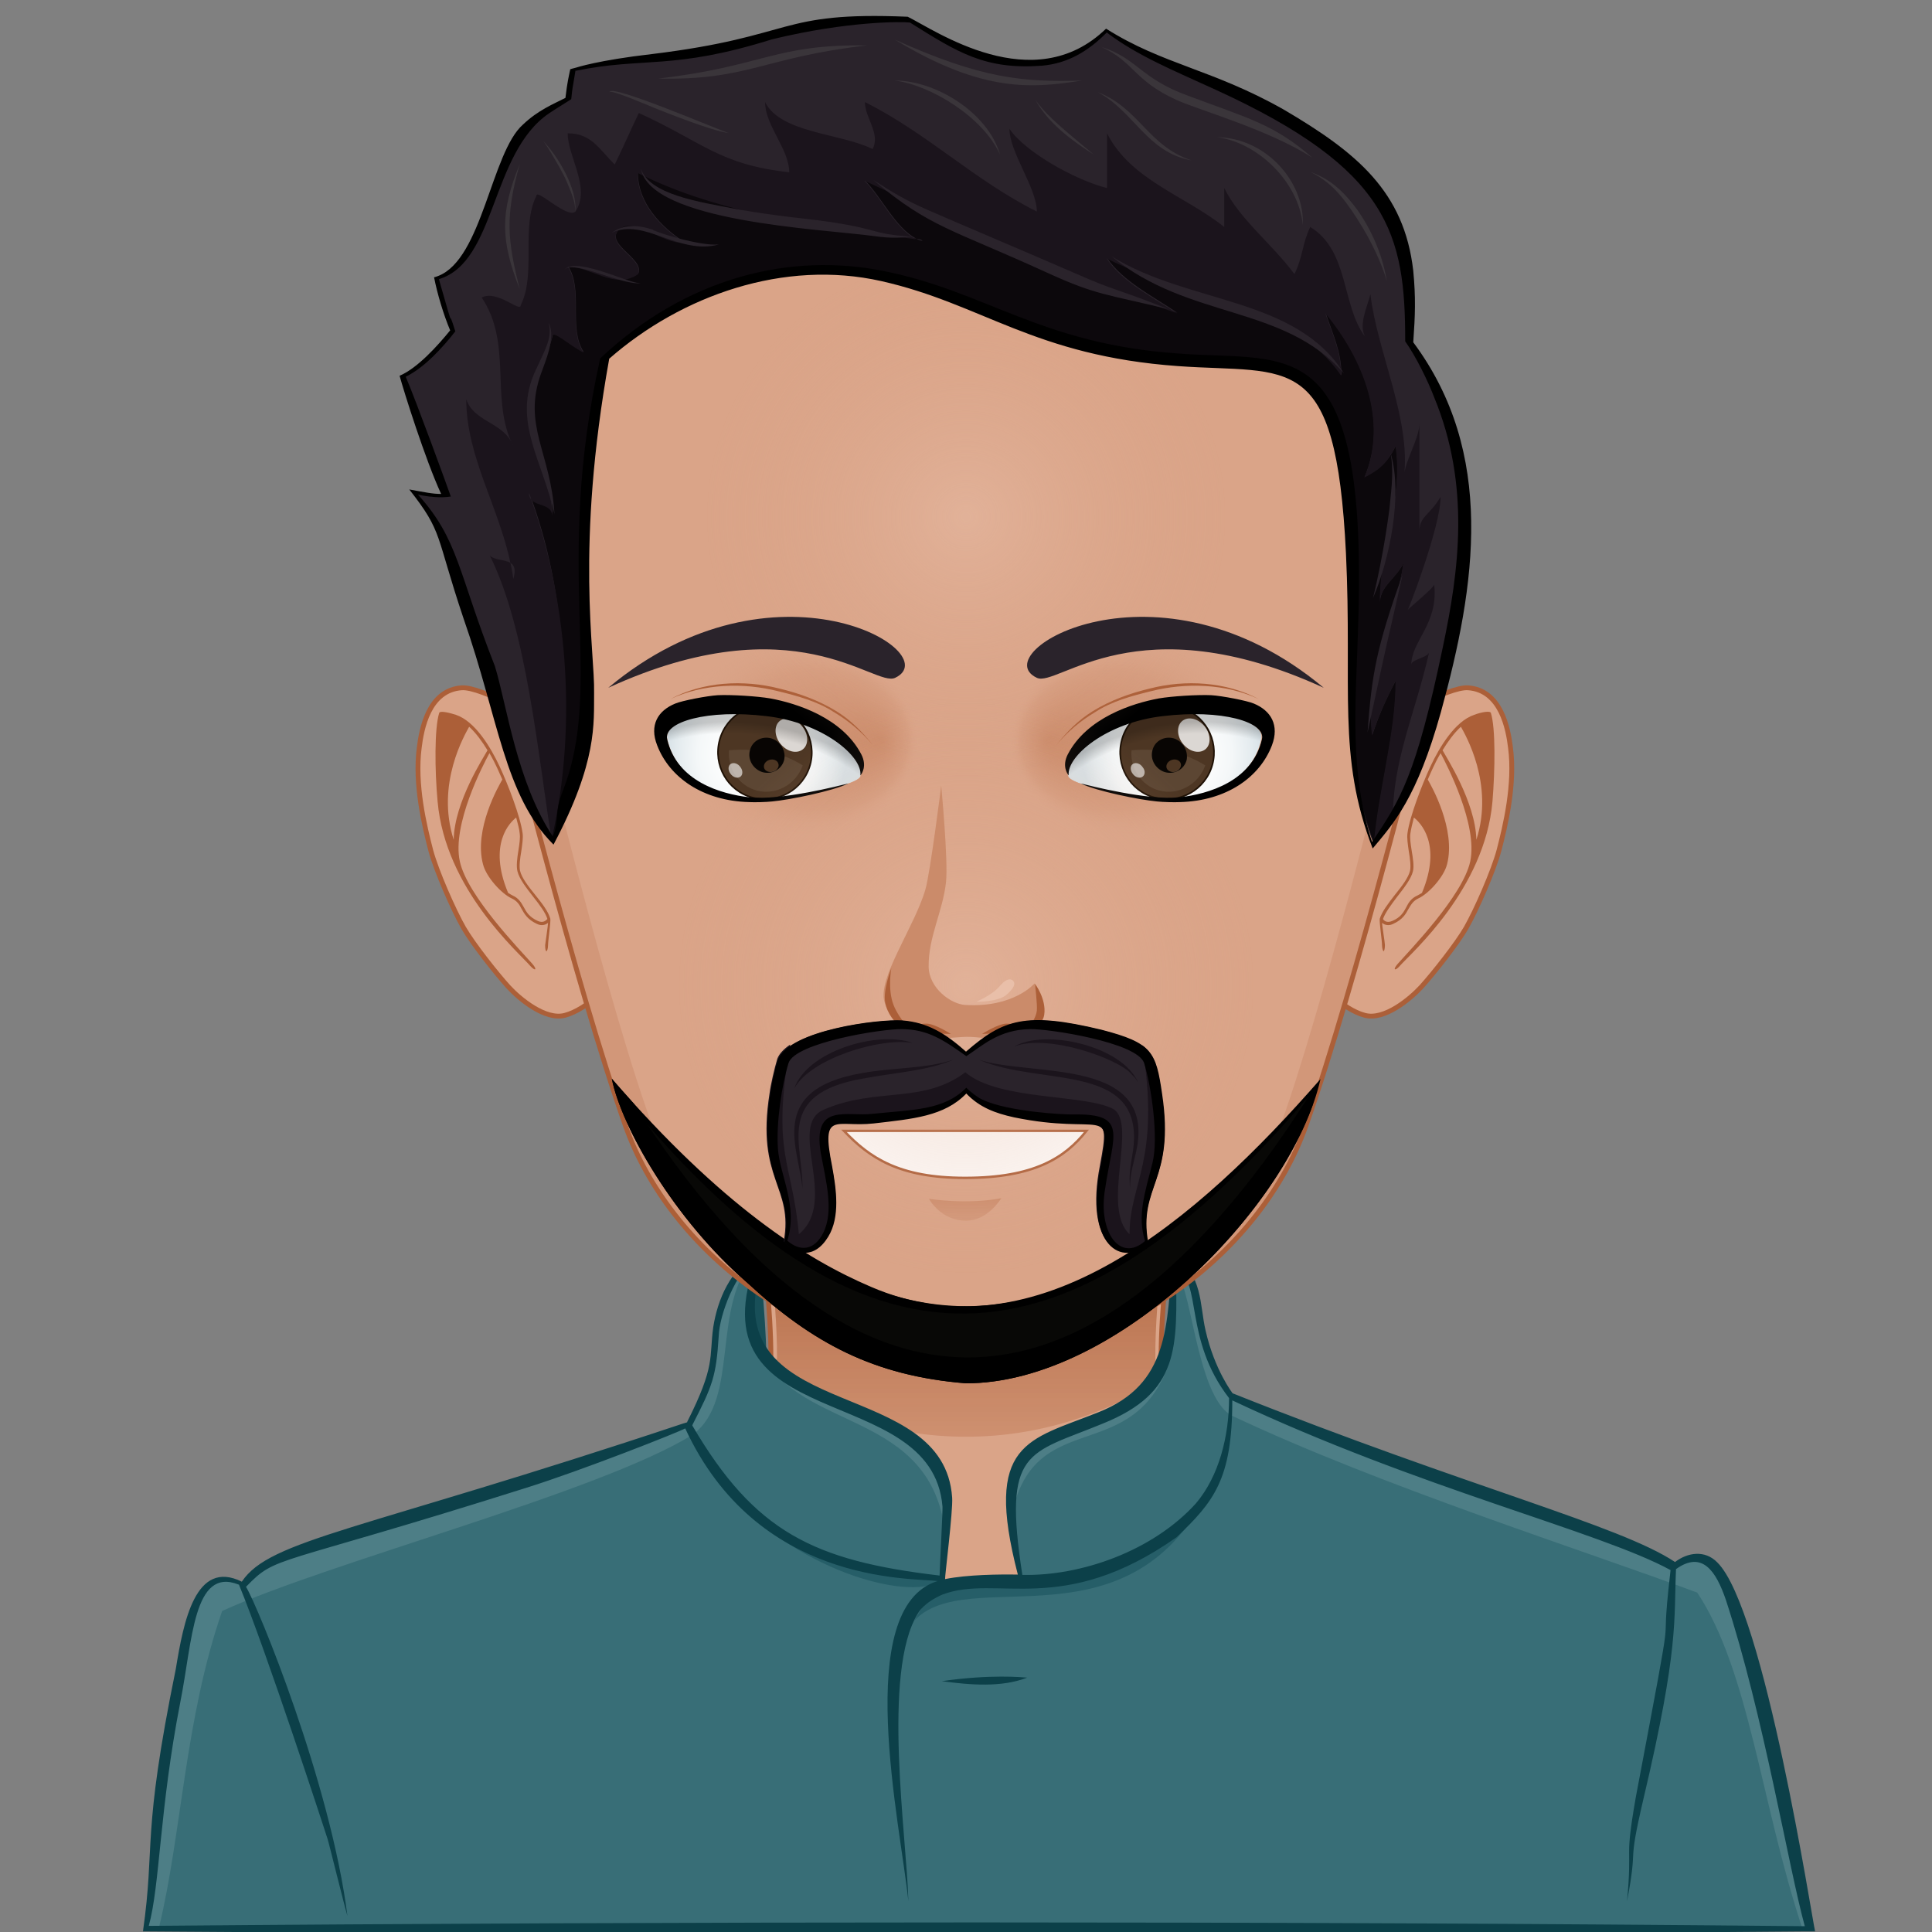 <?xml version="1.0" encoding="utf-8"?>
<!-- Generator: Adobe Illustrator 23.0.0, SVG Export Plug-In . SVG Version: 6.00 Build 0)  -->
<svg version="1.0" id="Capa_1" xmlns="http://www.w3.org/2000/svg" xmlns:xlink="http://www.w3.org/1999/xlink" x="0px" y="0px"
	 viewBox="0 0 600 600" style="enable-background:new 0 0 600 600;" xml:space="preserve">
<rect x="0" y="0" width="600" height="600" fill="#808080" stroke="none"/>
<style type="text/css">
	.st0{fill:#2A232B;}
	.st1{fill:#DAA488;}
	.st2{fill:#E9BFA9;}
	.st3{fill:#CB8B6A;}
	.st4{fill:none;stroke:#AC5F38;stroke-width:1.5;}
	.st5{fill:url(#SvgjsPath3071_1_);}
	.st6{fill:#386E77;}
	.st7{fill:#265E68;}
	.st8{fill:#184F58;}
	.st9{fill:#4D7E86;}
	.st10{fill:#0C4049;}
	.st11{fill:#DAA488;stroke:#AC5F38;stroke-width:1.5;}
	.st12{fill:#AC5F38;}
	.st13{fill:#D29779;}
	.st14{fill:url(#SvgjsPath3080_1_);}
	.st15{fill:#FFFFFF;}
	.st16{fill:none;stroke:#AC5F38;stroke-width:0.75;}
	.st17{fill:url(#SvgjsPath3212_1_);}
	.st18{fill:#4D3623;stroke:#1F1105;stroke-width:0.5;}
	.st19{fill:#5C4633;}
	.st20{opacity:0.9;enable-background:new    ;}
	.st21{opacity:0.6;fill:#FFFFFF;enable-background:new    ;}
	.st22{opacity:0.8;fill:#FFFFFF;enable-background:new    ;}
	.st23{fill:url(#SvgjsPath3235_1_);}
	.st24{fill:url(#SvgjsPath3240_1_);}
	.st25{fill:url(#SvgjsPath3219_1_);}
	.st26{fill:url(#SvgjsPath3255_1_);}
	.st27{fill:url(#SvgjsPath3260_1_);}
	.st28{fill:url(#SvgjsPath2885_1_);}
	.st29{fill:url(#SvgjsPath2889_1_);}
	.st30{fill:#080806;}
	.st31{fill:#1B141C;}
	.st32{fill:#0C080C;}
	.st33{fill:#3A353A;}
	.st34{fill:#26120B;}
	.st35{display:none;opacity:0.5;fill:#ECF0F1;enable-background:new    ;}
</style>
<path id="SvgjsPath3384" class="st0" d="M301.2,273.1h-2.4v-2.4h2.4V273.1z"/>
<path id="SvgjsPath2893" class="st1" d="M531.5,514c-5.3-11.5-19.9-28.6-36.1-33.3c-20-5.8-65.1-12.9-81.8-16.8
	c-13.4-3.1-40.4-27.4-49.9-35.5c-1.7-1.5-3.1-4.5-3.1-6.7c-0.3-26.4,10.2-96.4,10.2-96.4H300h-70.8c0,0,10.5,70,10.2,96.4
	c0,2.2-1.4,5.2-3.1,6.7c-9.5,8.1-36.5,32.4-49.9,35.5c-16.7,3.9-61.9,11.2-81.8,17c-16.2,4.7-30.7,21.5-36.1,33.1
	c-9,19.4-11.1,54.6-11.1,84.9H300h242.6C542.6,568.6,540.5,533.4,531.5,514z"/>
<path id="SvgjsPath2894" class="st2" d="M443.5,475.8c59.1,8.6,83.9,21.1,91.7,123.1h7.4c0-30.3-2.1-65.5-11.1-84.9
	c-5.3-11.5-19.9-28.6-36.1-33.3c-20-5.8-65.1-12.9-81.8-16.8c-13.4-3.1-44.3-29.3-52.5-39.7c8.2,11.4,31,37.9,51.1,44.8
	C421.8,472.3,429.8,473.8,443.5,475.8z M187.8,469c20-6.9,42.9-33.4,51.1-44.8c-8.2,10.4-39.1,36.5-52.5,39.7
	c-16.7,3.9-61.9,11.2-81.8,17c-16.2,4.7-30.7,21.5-36.1,33.1c-9,19.4-11.1,54.6-11.1,84.9h7.4c7.7-101.3,32.7-114.5,91.7-123.1
	C170.2,473.8,178.2,472.3,187.8,469z"/>
<path id="SvgjsPath2895" class="st3" d="M289.4,508.7c0,0-12.3-3.9-17.2-5.8c-25.4-9.7-107.7-16-107.7-16s86.8,3.4,105.9,6.7
	c-1.1-11.6-7.3-48.5-7.3-48.5s12.5,40.8,15.6,51.1C280.3,501.7,289.4,508.7,289.4,508.7z M315.6,505.5c-0.2,0.2-0.5,0.4-0.7,0.7
	C315.2,505.9,315.4,505.7,315.6,505.5z M289.4,508.7c0,0,7,7.3,10.5,7.4c4.6,0.1,11.7-7,14.9-10c-3.1,2.3-10.1,3.4-12.9,3.5
	C298.8,509.7,289.4,508.7,289.4,508.7z M340.4,490.5c-3.7,0.6-10.6,1.9-10.6,1.9l5.5-36.1c-1.6,7.5-10.9,39.3-19.7,49.2
	c4.6-3.9,14.9-5.8,20.2-6.6c24.8-3.6,24.8-3.6,99.6-12C435.5,486.9,364.9,486.6,340.4,490.5z"/>
<path id="SvgjsPath2896" class="st4" d="M531.5,514c-5.3-11.5-19.9-28.6-36.1-33.3c-20-5.8-65.1-12.9-81.8-16.8
	c-13.4-3.1-40.4-27.4-49.9-35.5c-1.7-1.5-3.1-4.5-3.1-6.7c-0.3-26.4,10.2-96.4,10.2-96.4H300h-70.8c0,0,10.5,70,10.2,96.4
	c0,2.2-1.4,5.2-3.1,6.7c-9.5,8.1-36.5,32.4-49.9,35.5c-16.7,3.9-61.9,11.2-81.8,17c-16.2,4.7-30.7,21.5-36.1,33.1
	c-9,19.4-11.1,54.6-11.1,84.9H300h242.6C542.6,568.6,540.5,533.4,531.5,514z"/>
<linearGradient id="SvgjsPath3071_1_" gradientUnits="userSpaceOnUse" x1="-124.666" y1="554.227" x2="-124.666" y2="589.814" gradientTransform="matrix(3 0 0 -3 674 2109.26)">
	<stop  offset="0" style="stop-color:#CB8B6A;stop-opacity:0.8"/>
	<stop  offset="0.7" style="stop-color:#AC5F38"/>
</linearGradient>
<path id="SvgjsPath3071" class="st5" d="M239,428c17.5,11.2,38.5,18.2,61,18.2c22.5,0,43.5-7,61-18.2c-1.3-1.9-2.2-4.3-2.2-6.4
	c-0.2-17.3,4.1-52.4,7.2-75.3c-37.8-7.6-94-7.6-131.9,0c3.1,22.9,7.4,58,7.2,75.3C241.2,423.7,240.3,426.1,239,428z"/>
<path id="SvgjsPath3455" class="st6" d="M45.7,598.5c3.6-26.2-0.5-28.6,10-80.1c3-17.9,6.5-32.3,19.8-25.7
	c9.8-14.6,37.6-15.9,139.1-50.1v-0.6c0.7-2.4,6.6-10.4,7.5-24c0.9-13.2,6.6-23.2,13.6-28.2c-16.4,57.5,56.2,36.3,58.7,75.5
	c0.2,3.1-2.4,24.6-2,26.6c8.1-1.6,16.3-1.7,25.1-1.6c-9.5-37-1.3-40.9,17.8-48.1c23.2-8.7,31.2-17.4,29.1-50.2
	c11.1,10,3.7,23.5,17.4,42.5c88,31.9,121.4,40.9,138.2,52.2c14.5-11,23.5,6.4,42,111.9C387.9,600,189,599.7,45.7,598.5z"/>
<path id="SvgjsPath3456" class="st7" d="M280.9,507.8c0.7-0.1,8.2-13.4,8.2-13.4c14-5.2,44.6,4.9,82.5-24.7
	C343.7,513.6,293.1,482.3,280.9,507.8z M227.5,464.5c21.2,24.3,57.3,33.3,65,25.9C292.4,490.6,250.5,488.8,227.5,464.5z"/>
<path id="SvgjsPath3457" class="st8" d="M236,391.8c0,0,1.7,16.8,2,28.5C232.9,408.9,231.8,405.9,236,391.8z"/>
<path id="SvgjsPath3458" class="st9" d="M69,500.3c-11.6,33.4-12.6,69.4-19.6,98.2c-1.7,0-2,0.7-3.7,0.7c3.6-26.2-0.5-30,10-81.5
	c3-17.9,6.5-32.3,19.8-25.7c9.8-14.6,37.6-15.9,139.1-50.1v-0.6c0.7-2.4,6.6-10.4,7.5-24c0.8-11.9,6.4-22.9,12.7-27.5
	c-14.4,15.7-4.7,44.5-19.6,55.7C186.2,463.5,102.5,485,69,500.3z M520.2,486.6c-16.8-11.3-50.3-20.3-138.2-52.2
	c-13.7-19-6.3-32.6-17.4-42.5c0.2,2.4,0,1.5,0,3.7c5.2-1,6.5,38.4,18.1,44.1c46.1,21.8,109.8,42,144.4,54.9
	c16.1,24.3,19.8,65.4,32.5,103.9c2.6,0,0,0,2.6,0C543.7,493,534.7,475.7,520.2,486.6z M363.1,423.4c-17.8,31.1-52.5,11.3-49.1,48.1
	C320.6,436,351.4,456.1,363.1,423.4z M293.6,476.4c6.4-40-37.6-33.4-57.3-56.5C248.6,445.1,289.2,437.4,293.6,476.4z"/>
<path id="SvgjsPath3459" class="st10" d="M533.3,485.2c-3.8-3.9-9.2-3.1-13.1-0.1c-17.3-11.5-63.7-23-137.4-52.4
	c0,0-5.6-7.2-8.4-19.5c-1.9-8.1-0.7-17.2-10.2-23.9c-1.8,22.5-1,40.6-23.1,49.3c-21.7,8.7-35.7,9.1-25,50.4
	c-5.6-0.1-15.7,0-22.6,1.4c-0.1-0.7,2.5-21.3,2.2-25.3c-2.5-37.3-69.2-23.4-60.5-66.8c0.8-4,1.1-6.2,0.5-9.2
	c-8.9,4.7-12.9,14.7-14.2,23.1c-1.3,9.4,0.8,11.8-8.1,29.4c0,0,0,0.1,0,0.1c-0.4,0.1-0.8,0.3-1.3,0.4
	c-100.5,33.5-128.2,35.9-137,49.1c-14.4-7.1-18.1,12.4-20.5,27.1c-10.7,52.4-6.3,54.2-10.2,81.5c2.4,0,266.1,2.3,516.7,0
	c0.9,0,1.7,0,2.6,0C562.8,596.4,548,499.6,533.3,485.2z M342.5,442.1c24-9.7,23.1-23.4,22.7-48c8.3,3.7,2.2,21.6,16.5,40.1
	c0,11.8-3.1,24.2-10.3,32.7c-13.4,14.8-35.7,22.6-53.9,22.2C311.4,449.8,319.2,451.7,342.5,442.1z M223.2,415
	c0.2-6.6,5.2-20,11.9-24.5c-21.2,56,54.4,37.6,57.6,77.4c0.1,1.1-0.9,20.2-0.9,21.4c-39.1-4.6-57.4-13.5-76.8-46.6
	c0-0.1,0.1-0.2,0.1-0.3c0,0,0,0,0,0C221.3,430.3,222.4,427.5,223.2,415z M46.2,598.1c3.5-12.6,3.3-36.2,9.8-69.5
	c3.8-19,4-42.1,18.1-36.5c0,0,0.1,0,0.1,0c8.5,20.6,26.7,76.4,27.5,78.9c0.4,1.1,5,20,6.2,24c-5.2-41.2-27.9-96.4-31.5-102.2
	c9.8-10.1,7.5-5.6,87.2-30.8c17.2-5.4,47.1-17.2,49.2-18.4c22.3,48.2,69.3,46.4,78.4,47.4c-26.7,8.2-11.5,75.8-9.1,99.4
	c-0.4-19.2-8.4-71.1,3-89.4c0,0,1.6-3.2,7.6-5.8c16.9-6.4,37.2,7.2,72.7-17.8c11.5-11,17.3-17.9,17.3-42.5
	c58.3,27.5,113.9,40.6,136.1,52.7c0,0.2-0.1,1-0.1,1c-3.7,32.1,3-2.8-10.7,69.6c-3.6,20.7-1,13.8-2.7,32.2c3.6-19-0.2-9.1,5.1-31.8
	c11.1-46.9,9.4-55.7,10.1-71.3c8.1-5.8,12.4,0.5,15.5,9.6c11.7,35.7,19.4,82.8,24.5,101.3C400.8,596.6,206,596.7,46.2,598.1z
	 M319,521c-7.9,3.1-17.7,2.3-26.5,1.1C307.7,519.9,317.5,520.9,319,521z"/>
<path id="SvgjsPath3096" class="st11" d="M172.2,229.4c-3.3-5.8-22.8-16.2-28.8-15.8c-10.3,0.7-12.5,12.8-13.2,18.6
	c-1.5,11.4,1.6,24.3,3.6,32c1.7,6.3,7,18.4,10.2,24c2.9,5,10.1,14.1,13.9,18.3c3.4,3.7,11.5,10.5,17.6,8.8
	c6.7-1.8,14.6-9.6,15.1-12.9C193.6,284.4,180.9,244.6,172.2,229.4z"/>
<path id="SvgjsPath3097" class="st12" d="M161.5,270.4c-0.3-1.4,0-3.8,0.4-6.1c0.3-2.1,0.6-4.1,0.4-5.5c-0.7-5.3-4.6-15.3-7.1-20.7
	c-2.9-6.2-7.7-14.1-13.6-16.1c-2.5-0.8-5-1.3-5.2-0.6c-1.5,4.7-1.4,17.8-0.5,27.5c2.4,27.3,25.2,46.9,28.8,51.1
	c0.7,0.8,1.4,1.2,1.5,1c0.2-0.2-0.2-0.9-0.9-1.7c-3.6-4.1-20.2-21.1-22.5-31.8c-2.5-11.4,7.3-30.1,9.2-33.6c1,1.7,1.8,3.3,2.4,4.6
	c0.5,1.1,1,2.3,1.6,3.6c-1.1,1.9-8.9,15.4-6,26.3c1,4,5.8,9.2,8.9,10.6c1.7,0.8,2.4,1.9,3.1,3.3c0.9,1.6,1.9,3.3,4.7,4.6
	c0.6,0.3,1.1,0.4,1.6,0.4c0.8,0,1.4-0.3,1.9-0.7c0,0.7-0.8,6.1-0.9,6.9c0,1,0.1,1.9,0.4,1.9c0.2,0,0.5-0.8,0.5-1.9
	c0-1.3,0.9-7.4,0.7-8.2c-0.6-2.2-2.6-4.8-4.7-7.4C164.1,275.3,162,272.6,161.5,270.4z M140.9,260.8c-5.6-17.4,3.5-32.7,4.8-35.1
	c2.2,2,4.1,4.7,5.7,7.3C150.3,235.1,141.1,249,140.9,260.8z M167,286c-2.6-1.2-3.5-2.7-4.3-4.2c-0.8-1.4-1.5-2.8-3.5-3.7
	c-0.4-0.2-0.9-0.5-1.4-0.8c-6.4-15.3,0.7-22,2.5-23.4c0.5,1.9,1,3.6,1.1,5c0.2,1.3-0.1,3.3-0.4,5.2c-0.4,2.4-0.7,4.9-0.3,6.5
	c0.6,2.4,2.8,5.2,4.9,7.9c1.9,2.4,3.8,4.9,4.4,6.9C169.6,285.8,168.7,286.8,167,286z"/>
<path id="SvgjsPath3098" class="st11" d="M427.1,229.4c3.3-5.8,22.8-16.2,28.8-15.8c10.3,0.7,12.5,12.8,13.2,18.6
	c1.5,11.4-1.6,24.3-3.6,32c-1.7,6.3-7,18.4-10.2,24c-2.9,5-10.1,14.1-13.9,18.3c-3.4,3.7-11.5,10.5-17.6,8.8
	c-6.7-1.8-14.6-9.6-15.1-12.9C405.7,284.4,418.4,244.6,427.1,229.4z"/>
<path id="SvgjsPath3099" class="st12" d="M433.2,277.9c-2.1,2.7-4,5.2-4.7,7.4c-0.2,0.8,0.7,6.9,0.7,8.2c0,1,0.3,1.9,0.5,1.9
	c0.2,0,0.4-0.9,0.4-1.9c0-0.8-0.9-6.2-0.9-6.9c0.5,0.4,1.1,0.7,1.9,0.7c0.5,0,1-0.1,1.6-0.4c2.9-1.3,3.9-3.1,4.7-4.6
	c0.8-1.3,1.4-2.5,3.1-3.3c3.1-1.4,7.9-6.6,8.9-10.6c2.8-10.9-4.9-24.4-6-26.3c0.6-1.3,1.1-2.6,1.6-3.6c0.6-1.3,1.4-2.9,2.4-4.6
	c1.9,3.6,11.6,22.2,9.2,33.6c-2.3,10.7-18.9,27.7-22.5,31.8c-0.7,0.8-1.1,1.5-0.9,1.7c0.2,0.2,0.9-0.3,1.5-1
	c3.6-4.1,26.4-23.8,28.8-51.1c0.8-9.7,1-22.8-0.5-27.5c-0.2-0.7-2.8-0.3-5.2,0.6c-5.9,2-10.7,9.9-13.6,16.1
	c-2.5,5.4-6.4,15.4-7.1,20.7c-0.2,1.4,0.1,3.4,0.4,5.5c0.4,2.3,0.7,4.7,0.4,6.1C437.4,272.6,435.3,275.3,433.2,277.9z M448,233
	c1.6-2.6,3.5-5.3,5.7-7.3c1.3,2.4,10.4,17.7,4.8,35.1C458.2,249,449.1,235.1,448,233z M429.5,285.4c0.7-2,2.6-4.5,4.4-6.9
	c2.1-2.7,4.3-5.5,4.9-7.9c0.4-1.6,0-4.1-0.4-6.5c-0.3-1.9-0.6-3.9-0.4-5.2c0.2-1.4,0.6-3.1,1.1-5c1.8,1.4,8.9,8.1,2.5,23.4
	c-0.5,0.3-1,0.6-1.4,0.8c-2,0.9-2.8,2.3-3.5,3.7c-0.8,1.5-1.7,3.1-4.3,4.2C430.6,286.8,429.7,285.8,429.5,285.4z"/>
<path id="SvgjsPath3068" class="st1" d="M300,31.3C218.4,31.2,152.4,98,152.3,180.6c0,13.1,1.6,25.8,4.7,38h0
	c0,0.1,21.5,86.7,37.3,131.2c13.5,38,55.9,72.3,105.6,72.3c49.8,0,92.1-34.3,105.6-72.3c15.8-44.5,37.3-131.1,37.3-131.2h0
	c3.1-12.1,4.8-24.8,4.7-38C447.6,98,381.6,31.2,300,31.3z"/>
<path id="SvgjsPath3069" class="st13" d="M413.5,85c18.1,25,26.4,56.2,26.5,90.1c0,15.7-4.6,38-4.6,38c0,0.1-20.7,86.7-35.9,131.2
	c-13,38-51.4,72.3-99.4,72.3c-48,0-86.3-34.3-99.4-72.3c-15.3-44.5-35.9-131.1-36-131.2c0,0-4.6-24.6-4.6-38
	c0.1-33.9,8.4-65.1,26.4-90.1c-21.3,25.9-34.1,59.2-34.2,95.5c0,13.1,1.6,25.8,4.7,38h0c0,0.1,21.5,86.7,37.3,131.2
	c13.5,38,55.9,72.3,105.6,72.3c49.8,0,92.1-34.3,105.6-72.3c15.8-44.5,37.3-131.1,37.3-131.2h0c3.1-12.1,4.8-24.8,4.7-38
	C447.6,144.2,434.8,110.9,413.5,85z"/>
<path id="SvgjsPath3070" class="st4" d="M300,31.3C218.4,31.2,152.4,98,152.3,180.6c0,13.1,1.6,25.8,4.7,38h0
	c0,0.1,21.5,86.7,37.3,131.2c13.5,38,55.9,72.3,105.6,72.3c49.8,0,92.1-34.3,105.6-72.3c15.8-44.5,37.3-131.1,37.3-131.2h0
	c3.1-12.1,4.8-24.8,4.7-38C447.6,98,381.6,31.2,300,31.3z"/>
<linearGradient id="SvgjsPath3080_1_" gradientUnits="userSpaceOnUse" x1="-124.772" y1="576.873" x2="-124.772" y2="579.299" gradientTransform="matrix(3 0 0 -3 674 2109.26)">
	<stop  offset="0.1" style="stop-color:#D29779"/>
	<stop  offset="1" style="stop-color:#CB8B6A"/>
</linearGradient>
<path id="SvgjsPath3080" class="st14" d="M300,379.1c-7.9,0-11.5-6.8-11.5-6.8s11.6,1.9,22.5-0.2C310.9,372.1,306.9,379.1,300,379.1
	z"/>
<path id="SvgjsPath3084" class="st15" d="M299.7,365.8c-20.6,0-29.7-6.3-37.6-14.6h75.3C330.7,359.6,321.1,365.8,299.7,365.8z"/>
<path id="SvgjsPath3085" class="st16" d="M299.7,365.8c-20.6,0-29.7-6.3-37.6-14.6h75.3C330.7,359.6,321.1,365.8,299.7,365.8z"/>
<radialGradient id="SvgjsPath3212_1_" cx="-315.71" cy="620.474" r="15.117" gradientTransform="matrix(-2.413 0.253 -0.253 -2.413 -369.857 1811.217)" gradientUnits="userSpaceOnUse">
	<stop  offset="0" style="stop-color:#FFFFFF"/>
	<stop  offset="0.315" style="stop-color:#FCFDFD"/>
	<stop  offset="0.504" style="stop-color:#F4F7F8"/>
	<stop  offset="0.66" style="stop-color:#E5ECEF"/>
	<stop  offset="0.76" style="stop-color:#D8E2E7"/>
</radialGradient>
<path id="SvgjsPath3212" class="st17" d="M207.2,229.5c-1.2-5.5,12.6-9.6,30.8-7.4c18.2,2.2,30.9,13.4,29.2,19
	c-0.9,3.1-25.8,7.9-34.6,6.9C223.8,247,210.2,242.9,207.2,229.5z"/>
<path id="SvgjsPath3322" class="st18" d="M251.6,237.5c-2.1,7.7-10.1,12.3-17.9,10.2c-7.8-2.1-12.3-10.1-10.2-17.9
	c2.1-7.8,10.1-12.3,17.9-10.2C249.1,221.8,253.7,229.8,251.6,237.5z"/>
<path id="SvgjsPath3323" class="st19" d="M249.3,237.7c-2.1,5.9-8.3,9.4-14.3,7.8c-5.6-1.5-9.1-6.9-8.6-12.5
	c2.1-0.2,4.3-0.2,6.7-0.1c0,0.1-0.1,0.2-0.1,0.2c-0.7,2.7,1,5.6,3.9,6.4c2.9,0.8,5.8-0.8,6.6-3.5c0.1-0.4,0.1-0.7,0.2-1.1
	C245.5,235.6,247.4,236.5,249.3,237.7z"/>
<path id="SvgjsPath3324" class="st20" d="M239.5,229.3c-2.9-0.8-5.9,0.8-6.6,3.7c-0.8,2.9,1,5.9,3.9,6.8c2.9,0.8,5.9-0.8,6.7-3.7
	C244.2,233.2,242.4,230.2,239.5,229.3z M240.1,239.6c-1.2,0.4-2.5-0.1-2.8-1.1c-0.3-1,0.4-2.1,1.6-2.5c1.2-0.4,2.5,0.1,2.8,1.1
	C242.1,238.1,241.4,239.2,240.1,239.6z"/>
<path id="SvgjsPath3325" class="st21" d="M229.8,241.3c-0.9,0.5-2.2,0.1-3-1.1c-0.8-1.1-0.7-2.5,0.2-3c0.9-0.5,2.2-0.1,3,1.1
	C230.8,239.4,230.7,240.8,229.8,241.3z"/>
<path id="SvgjsPath3326" class="st22" d="M248.9,233c-2.1,1.2-5.1,0.1-6.9-2.5c-1.7-2.6-1.5-5.7,0.6-6.9c2-1.2,5.1-0.1,6.9,2.5
	C251.3,228.7,251,231.8,248.9,233z"/>
<path id="SvgjsPath3234" class="st1" d="M186.7,230.6c2,26.4,28.2,57.2,49.8,54c25.5,0.3,50.6-19.1,50.6-54.1s-12.3-64.4-51.3-64.4
	C207.9,166.1,186.7,195.6,186.7,230.6z M207.2,229.5c-1.2-5.5,12.6-9.6,30.8-7.4c18.2,2.2,30.9,13.4,29.2,19
	c-0.9,3.1-25.8,7.9-34.6,6.9C223.8,247,210.2,242.9,207.2,229.5z"/>
<radialGradient id="SvgjsPath3235_1_" cx="-101.915" cy="716.37" r="16.003" fx="-90.662" fy="716.401" gradientTransform="matrix(2.426 5.046809e-02 -4.027742e-02 1.941 522.733 -1155.629)" gradientUnits="userSpaceOnUse">
	<stop  offset="0" style="stop-color:#CB8B6A"/>
	<stop  offset="0.7" style="stop-color:#CB8B6A;stop-opacity:0.3"/>
	<stop  offset="1" style="stop-color:#DAA488;stop-opacity:0"/>
</radialGradient>
<path id="SvgjsPath3235" class="st23" d="M232.7,248c8.8,1,33.7-3.8,34.6-6.9c1.7-5.6-11-16.8-29.2-19c-15.7-1.9-28.1,0.8-30.5,5.2
	c2.2-15.5,18.7-27.7,38.8-27.7c21.6-0.1,39.2,13.8,39.2,31c0.1,17.2-17.4,31.2-39.1,31.3c-21.6,0.1-39.2-13.8-39.2-31
	c0-0.3,0-0.5,0-0.8C210.6,243,223.9,247,232.7,248z"/>
<radialGradient id="SvgjsPath3240_1_" cx="-159.387" cy="611.166" r="29.524" gradientTransform="matrix(2.508 0 0 -2.508 625.884 1830.981)" gradientUnits="userSpaceOnUse">
	<stop  offset="0.95" style="stop-color:#000000;stop-opacity:0"/>
	<stop  offset="1" style="stop-color:#000000;stop-opacity:0.2"/>
</radialGradient>
<path id="SvgjsPath3240" class="st24" d="M207.2,229.5c-1.2-5.5,12.6-9.6,30.8-7.4c18.2,2.2,30.9,13.4,29.2,19
	c-0.9,3.1-25.8,7.9-34.6,6.9C223.8,247,210.2,242.9,207.2,229.5z"/>
<path id="SvgjsPath3244" class="st12" d="M208.2,217.1c10.2-4.8,22.7-5.2,33.6-2.4c5.8,1.4,12,3.1,17.1,6.4
	c4.7,2.8,8.6,6.1,12.1,10.2c-3.3-4.1-6.7-7.6-11.2-10.4c-5.5-3.4-11.6-5.6-17.9-7.1C230.8,211,218.3,211.7,208.2,217.1z"/>
<path id="SvgjsPath3245" d="M209.7,218.5c2.1-0.9,9.9-2.4,13.2-2.6c4.1-0.2,12.3,0.3,16.3,1c8.2,1.5,22.4,6,28.3,17.4
	c1.8,3.5,0.2,6-0.3,6.5c0.7-5.9-11.7-16.4-29.2-18.4c-18.2-2.2-32.1,1.8-30.8,7.2c3,13,16.6,17,25.5,18c9.9,1.1,28.3-3.7,30.8-4.3
	c-4.9,2.4-18.3,5.1-23.7,5.6c-1.8,0.2-5.4,0.3-7.2,0.2c-14.4-0.4-24.7-7.7-28.5-17.6C201.6,225.2,204.3,220.7,209.7,218.5z"/>
<radialGradient id="SvgjsPath3219_1_" cx="-92.652" cy="643.846" r="15.116" gradientTransform="matrix(2.413 0.253 0.253 -2.413 424.741 1811.217)" gradientUnits="userSpaceOnUse">
	<stop  offset="0" style="stop-color:#FFFFFF"/>
	<stop  offset="0.316" style="stop-color:#FCFDFD"/>
	<stop  offset="0.505" style="stop-color:#F4F7F8"/>
	<stop  offset="0.661" style="stop-color:#E5ECEF"/>
	<stop  offset="0.76" style="stop-color:#D8E2E7"/>
</radialGradient>
<path id="SvgjsPath3219" class="st25" d="M391.8,229.5c1.2-5.5-12.6-9.6-30.8-7.4c-18.2,2.2-30.9,13.4-29.2,19
	c0.9,3.1,25.8,7.9,34.6,6.9C375.2,247,388.9,242.9,391.8,229.5z"/>
<path id="SvgjsPath3327" class="st18" d="M376.5,237.5c-2.1,7.7-10.1,12.3-17.9,10.2c-7.8-2.1-12.3-10.1-10.2-17.9
	c2.1-7.8,10.1-12.3,17.9-10.2C374.1,221.8,378.6,229.8,376.5,237.5z"/>
<path id="SvgjsPath3328" class="st19" d="M374.3,237.7c-2.1,5.9-8.3,9.4-14.3,7.8c-5.6-1.5-9.1-6.9-8.6-12.5
	c2.1-0.2,4.3-0.2,6.7-0.1c0,0.1-0.1,0.2-0.1,0.2c-0.7,2.7,1,5.6,3.9,6.4c2.9,0.8,5.8-0.8,6.6-3.5c0.1-0.4,0.1-0.7,0.2-1.1
	C370.5,235.6,372.4,236.5,374.3,237.7z"/>
<path id="SvgjsPath3329" class="st20" d="M364.5,229.3c-2.9-0.8-5.9,0.8-6.6,3.7c-0.8,2.9,1,5.9,3.9,6.8c2.9,0.8,5.9-0.8,6.7-3.7
	C369.1,233.2,367.4,230.2,364.5,229.3z M365.1,239.6c-1.2,0.4-2.5-0.1-2.8-1.1c-0.3-1,0.4-2.1,1.6-2.5c1.2-0.4,2.5,0.1,2.8,1.1
	C367,238.1,366.3,239.2,365.1,239.6z"/>
<path id="SvgjsPath3330" class="st21" d="M354.7,241.3c-0.9,0.5-2.2,0.1-3-1.1c-0.8-1.1-0.7-2.5,0.2-3c0.9-0.5,2.2-0.1,3,1.1
	C355.8,239.4,355.6,240.8,354.7,241.3z"/>
<path id="SvgjsPath3331" class="st22" d="M373.9,233c-2.1,1.2-5.1,0.1-6.9-2.5c-1.7-2.6-1.5-5.7,0.6-6.9c2.1-1.2,5.1-0.1,6.9,2.5
	C376.2,228.7,376,231.8,373.9,233z"/>
<path id="SvgjsPath3254" class="st1" d="M363.2,166.1c-38.9,0-51.3,29.3-51.3,64.4s25.2,54.4,50.6,54.1c21.5,3.3,47.8-27.5,49.8-54
	C412.4,195.6,391.1,166.1,363.2,166.1z M366.3,248c-8.8,1-33.7-3.8-34.6-6.9c-1.7-5.6,11-16.8,29.2-19c18.2-2.2,32.1,1.9,30.8,7.4
	C388.9,242.9,375.2,247,366.3,248z"/>
<radialGradient id="SvgjsPath3255_1_" cx="-326.928" cy="722.211" r="16.003" fx="-315.676" fy="722.242" gradientTransform="matrix(-2.426 5.046809e-02 4.027742e-02 1.941 -469.791 -1155.608)" gradientUnits="userSpaceOnUse">
	<stop  offset="0" style="stop-color:#CB8B6A"/>
	<stop  offset="0.7" style="stop-color:#CB8B6A;stop-opacity:0.3"/>
	<stop  offset="1" style="stop-color:#DAA488;stop-opacity:0"/>
</radialGradient>
<path id="SvgjsPath3255" class="st26" d="M366.3,248c-8.8,1-33.7-3.8-34.6-6.9c-1.7-5.6,11-16.8,29.2-19c15.7-1.9,28.1,0.8,30.5,5.2
	c-2.2-15.5-18.7-27.7-38.8-27.7c-21.6-0.1-39.2,13.8-39.2,31c-0.1,17.2,17.4,31.2,39.1,31.3c21.6,0.1,39.2-13.8,39.2-31
	c0-0.3,0-0.5,0-0.8C388.4,243,375.1,247,366.3,248z"/>
<radialGradient id="SvgjsPath3260_1_" cx="-376.366" cy="611.166" r="29.524" gradientTransform="matrix(-2.508 0 0 -2.508 -571.004 1830.981)" gradientUnits="userSpaceOnUse">
	<stop  offset="0.95" style="stop-color:#000000;stop-opacity:0"/>
	<stop  offset="1" style="stop-color:#000000;stop-opacity:0.2"/>
</radialGradient>
<path id="SvgjsPath3260" class="st27" d="M391.8,229.5c1.2-5.5-12.6-9.6-30.8-7.4c-18.2,2.2-30.9,13.4-29.2,19
	c0.9,3.1,25.8,7.9,34.6,6.9C375.2,247,388.9,242.9,391.8,229.5z"/>
<path id="SvgjsPath3264" class="st12" d="M390.9,217.1c-10.2-4.8-22.7-5.2-33.6-2.4c-5.8,1.4-12,3.1-17.1,6.4
	c-4.7,2.8-8.6,6.1-12.1,10.2c3.3-4.1,6.7-7.6,11.2-10.4c5.5-3.4,11.6-5.6,17.9-7.1C368.2,211,380.7,211.7,390.9,217.1z"/>
<path id="SvgjsPath3265" d="M389.4,218.5c-2.1-0.9-9.9-2.4-13.2-2.6c-4.1-0.2-12.3,0.3-16.3,1c-8.2,1.5-22.4,6-28.3,17.4
	c-1.8,3.5-0.2,6,0.3,6.5c-0.7-5.9,11.7-16.4,29.2-18.4c18.2-2.2,32.1,1.8,30.8,7.2c-3,13-16.6,17-25.5,18
	c-9.9,1.1-28.3-3.7-30.8-4.3c4.9,2.4,18.3,5.1,23.7,5.6c1.8,0.2,5.4,0.3,7.2,0.2c14.4-0.4,24.7-7.7,28.5-17.6
	C397.4,225.2,394.7,220.7,389.4,218.5z"/>
<radialGradient id="SvgjsPath2885_1_" cx="-124.667" cy="601.921" r="41" gradientTransform="matrix(2.426 0 0 -2.426 602.485 1766.319)" gradientUnits="userSpaceOnUse">
	<stop  offset="0" style="stop-color:#E9BFA9;stop-opacity:0.5"/>
	<stop  offset="0.9" style="stop-color:#DAA488;stop-opacity:0"/>
</radialGradient>
<path id="SvgjsPath2885" class="st28" d="M399.5,305.8c0.1,54.9-44.4,99.5-99.3,99.5c-54.9,0.1-99.5-44.3-99.6-99.2
	c-0.1-54.9,44.4-99.6,99.3-99.7C354.8,206.3,399.4,250.9,399.5,305.8z"/>
<radialGradient id="SvgjsPath2889_1_" cx="-124.667" cy="661.921" r="36.999" gradientTransform="matrix(2.426 0 0 -2.426 602.485 1766.319)" gradientUnits="userSpaceOnUse">
	<stop  offset="0" style="stop-color:#E9BFA9;stop-opacity:0.5"/>
	<stop  offset="0.9" style="stop-color:#DAA488;stop-opacity:0"/>
</radialGradient>
<path id="SvgjsPath2889" class="st29" d="M391,160.3c0,50.3-40.7,91-91,91c-50.3,0-91-40.7-91-91s40.7-91,91-91
	C350.3,69.3,391,110,391,160.3z"/>
<path id="SvgjsPath3338" class="st0" d="M188.9,213.6c51.7-43.2,105.6-10.9,89.1-3.1C271.5,213.6,246.9,187,188.9,213.6z"/>
<path id="SvgjsPath3339" class="st0" d="M411.1,213.6c-51.7-43.2-105.6-10.9-89.1-3.1C328.5,213.6,353.1,187,411.1,213.6z"/>
<path id="SvgjsPath3089" class="st3" d="M292.3,244c0,0-3.4,27-4.9,32.2c-3.3,11.5-15,27.7-12.7,35c4.5,14.6,18.3,10.9,25.5,10.8
	c6.7-0.1,19.6,3.8,22.2-5.8c0.9-3.1-1.1-10.8-1.1-10.8s-6.4,7.6-21.5,6.7c-4.3-0.2-11.3-5.1-11.4-11.9c-0.1-9.3,4.4-17.1,5.4-26.3
	C294.5,267.1,292.3,244,292.3,244z"/>
<path id="SvgjsPath3090" class="st12" d="M312.6,317.9c2.6,0,3.3,0.8,3.3,1.8c0,1-0.8,2.5-3.3,1.8c-2.8-0.8-7.6-0.4-7.6-0.4
	S310,317.9,312.6,317.9z M287.7,317.9c-2.6,0-3.3,0.8-3.3,1.8c0,1,0.8,2.4,3.3,1.8c2.8-0.7,7.6-0.4,7.6-0.4S290.3,317.9,287.7,317.9
	z M321.4,305.5c0,0,3.6,4.7,2.9,9.6c-0.7,4.8-8,6.9-8,6.9s5.1-3.7,5.7-8.1C322.2,311.9,321.4,305.5,321.4,305.5z M276.8,300.7
	c0,0-2.6,6.6-1.9,10.6c1.4,7.2,9,10.1,9,10.1s-4.7-4.9-6.4-9.3C275.6,307.3,276.8,300.7,276.8,300.7z"/>
<path id="SvgjsPath3091" class="st2" d="M312.5,309c2.5-2.2,2.8-3.4,2.3-4.2c-0.5-0.8-2-1.3-4.2,1.3c-2.3,2.9-7.4,5-7.4,5
	S309.9,311.2,312.5,309z"/>
<path id="SvgjsPath3491" class="st30" d="M300,429.3c-26.8-2.1-45.8-10.8-67.7-31.1c-21.5-18.6-38.2-46.5-41.9-62.3
	c82.5,94.8,139.6,91.2,219.2,0C399.6,377,345.1,429.3,300,429.3z"/>
<path id="SvgjsPath3492" d="M407.6,343.3c-13.9,38.5-63.8,86.3-107.6,86.3c-28.7-2.3-47.7-12.6-67.9-31.2
	c-23-19.9-39.2-48.7-42.1-63.4c2.3,2.7,4.6,5.2,6.8,7.7c69.2,108.4,143.8,103.5,211.5-5.2L407.6,343.3z"/>
<path id="SvgjsPath3493" d="M270.4,399.6c-20.1-8.6-46.2-25.1-80.4-64.6c2.9,14.7,19.1,43.5,42.1,63.4
	c20.1,18.6,39.2,28.9,67.9,31.2c47,0,101.1-55.1,110.1-94.5C371.9,378.8,322.1,422,270.4,399.6z M234,396.3
	c-18.5-15.7-37.5-43.7-42.3-58.3c76.2,95,139.9,91.5,216.8,0C396.8,366.6,324.3,480.3,234,396.3z"/>
<path id="SvgjsPath3487" class="st0" d="M243.8,385.5c3.3-16.9-8.7-18.9-4.4-45.8c0.3-2.4,1.4-7.6,2.4-10.7c3.5-9,30.9-12.5,38.4-12
	c8.1,0.7,13.7,4.4,19.8,9.8c11.6-10,18.4-12.6,42-6.9c15.7,4.1,16.7,6.9,18.6,19.7c4.1,27.2-7.5,28.3-4.5,46
	c-1.9,1.8-4.1,2.8-6.4,2.8l0,0c-2.1,0-4.1-1-5.6-2.9c-3.6-4.4-4.4-13.1-2.3-23.7c3.7-19.8,0.5-9.8-27.1-15.5
	c-5.9-1.3-10.7-3.1-14.8-7.5c-6.7,7.1-16,7.9-28.8,9.4c-1.4,0.2-2.8,0.2-4.4,0.2c-8.4,0-11.7-2-8.6,13.2c1.5,7.9,2.4,15.9-1.1,21.8
	C253.1,390.3,247.5,389.8,243.8,385.5z"/>
<path id="SvgjsPath3488" class="st31" d="M356.4,385.7c-8,7.9-19.7,0.9-14.8-23.8c3.6-19.5,0.8-9.5-26.9-15.2
	c-5.8-1.3-10.7-3.1-14.8-7.4c-6.7,7.1-16.7,7.9-28.8,9.3c-11.7,1.3-16.4-4.2-12.9,13.2c1.4,7.1,2.6,15.7-1.2,22
	c-4.4,7.2-10.3,5.6-13.6,1.7c3.1-17.2-8.7-19-4.4-46c0.3-2.5,1.5-7.7,2.4-10.7c0.6-1.6,2.1-3.1,4-4.4c-5.9,34.2,0.6,35.9,2.7,58.9
	c12.6-10.4-4.1-34,8-38.8c16.1-6.9,30.6-1.6,43.7-11.5c10.2,8.9,37.6,6.7,46.1,11.5c7.3,4.9-4,30.6,4.9,38.8
	c-0.1-15.8,9.8-23,3.9-58.7c4,3,4.9,7.1,6,14.9C365,367,353.4,368.1,356.4,385.7z M267.8,335c10.6-2,20.1-2.4,28.3-5.9
	c-8.7,2.9-19.1,2.4-28.6,4.2c-29.7,5.2-19.2,23.9-18.3,35.8C249.5,355.6,240.4,339.8,267.8,335z M350.9,369.1
	c-0.1-3.2-0.3-4.3,0.7-10.1c5.4-29.8-28.1-21.3-47.6-29.9c16.4,5.5,56.6-1.3,48.5,30C351,365.1,351.1,365.7,350.9,369.1z M246.7,338
	c3.8-11.3,25.5-18.1,36.8-14.1C273.6,322.1,251.7,328.7,246.7,338z M353.5,336.3c-1.6-2.6-0.7-1.1-2.1-2.7
	c-3.8-4.7-26-12.7-36.4-8.6C324.6,319.4,348.7,324.8,353.5,336.3z"/>
<path id="SvgjsPath3489" d="M360.9,339.7c-1.9-13-3-15.8-18.8-19.9c-23.6-5.7-30.6-3.2-42.1,6.8c-6.4-5.7-12-9.1-19.8-9.7
	c-7.3-0.5-35,3-38.6,12.2c-1,3-2.1,8.2-2.4,10.7c-4.3,27,7.6,28.8,4.4,46c3.3,3.8,9.2,5.5,13.6-1.7c3.8-6.2,2.5-14.9,1.2-22
	c-3.5-17.4,1.2-11.9,12.9-13.2c12.1-1.4,22-2.2,28.8-9.3c4.1,4.3,8.9,6.1,14.8,7.4c27.6,5.7,30.5-4.3,26.9,15.2
	c-5,24.6,6.7,31.7,14.8,23.8C353.4,368.1,365,367,360.9,339.7z M357.9,361.2c-2.3,9.1-4.8,16.3-2.3,24.2
	c-7.7,6.8-14.7-2.7-12.4-16.2c2.5-16.9,7.3-23.4-9.9-23.1c-2.5,0.1-20.2-0.8-28.2-4.6c-1.4-0.6-4-2.6-5-3.7c-7,7.1-16.7,6.8-29,8.1
	c-8.1,1-18.8-3.6-16.2,12.2c1.6,8.7,4.2,18.1,0.7,24.9c-2.7,5.3-7.1,5.8-11.1,2.3c3.4-10.7-2.3-20.2-2.9-28.5
	c-0.6-8.1,1.2-19.9,3.3-26.7c2.1-6.3,28.9-10.6,35.2-10.5c8.1,0.1,12.8,3.3,20,8.4c4.8-3.1,10.1-8.3,19.9-8.4
	c5.8-0.1,33.1,4.1,35.3,10.5C357.5,337.1,359.9,353.2,357.9,361.2z"/>
<path id="SvgjsPath3386" class="st0" d="M426.6,262.2c-10.5-27.8-5.8-48.6-7.8-90.3c-3.1-64.1-18.2-56.2-52.8-58.8
	c-53.5-3.9-72.1-28.6-111.9-28.6c-21.6,0-46.7,9.8-65.9,26.7c-15.5,105.5,6.4,96.7-16.4,150.1c-14.4-15.2-16.3-38.5-27-69.1
	c-8.5-25.4-6.4-26.7-15.8-38.9c6,1.1,6.6,1,9.3,1c-4.8-10.4-10.9-29-13.2-37.1c5.7-2.7,11.7-9.5,15.7-14.4c-2.3-5.2-4-11-5-16.1
	c0.2-0.1,1.1-0.4,1.1-0.4l0,0c13.8-5.9,16.6-38.7,26.2-47c4.7-4.4,9.2-6.1,13.4-8.4c0.5-4.6,0.7-5.5,1.4-8.8
	c22.8-6.1,29.7-2.9,61.9-11.9c11.1-3.1,18.7-5.2,42-4.2c8.6,4.3,39,25.4,61.8,3.9c17.6,11,32.9,12.4,54.9,24.9
	c36.8,21.6,41.8,36.8,39.7,71.7c25.5,33.9,19.8,74.2,8.7,114.6C439.9,246.1,433.2,254.3,426.6,262.2z"/>
<path id="SvgjsPath3387" class="st32" d="M426.2,228.2c-2.4-19.4,7.3-36.4,9.7-53.4c-2.4,4.9-7.3,7.3-7.3,12.1
	c0-17,7.3-31.5,4.9-48.5c-2.4,4.9-4.9,7.3-9.7,9.7c7.3-17,0-36.4-12.1-51c2.4,7.3,4.9,12.1,4.9,19.4c-14.6-21.8-48.5-24.3-72.8-36.4
	c4.9,7.3,14.6,12.1,21.8,17c-34-12.1-65.5-26.7-97.1-41.2c5.4,5.4,9.4,14.6,16,18.2c2.8,0.4,2.4,1.3,0,0
	c-29.1-4.1-59.8-7.3-86.4-20.6c0,9.7,7.3,17,14.6,21.8c-7.3,0-14.6-7.3-19.4-4.9c-7.3,4.9,7.3,9.7,4.9,14.6
	c-7.3,4.9-14.6-2.4-21.8-2.4c4.9,7.3,0,19.4,4.9,26.7c-4.9-2.4-9.7-7.3-9.7-4.9c-2.4,9.7-7.3,12.1-7.3,19.4
	c0,12.1,7.3,24.3,7.3,36.4c0-3.9-4.7-3.1-6.5-5.2c12.2,33.9,11.6,69.6,6.3,105.5c0.2,0.2,0.4,0.4,0.6,0.7
	c22.8-53.3,0.9-44.5,16.4-150.1c19.2-16.9,44.4-26.7,65.9-26.7c39.9,0,58.5,24.8,111.9,28.6c34.6,2.5,49.7-5.4,52.8,58.8
	c2,41.7-2.7,62.5,7.8,90.3c0,0,0,0,0,0c1.6-18,6.8-34.5,6.8-51C431,216.1,428.6,220.9,426.2,228.2z"/>
<path id="SvgjsPath3388" class="st31" d="M443.8,202.7c-0.7,1.6-5.5,2.1-5.5,3.7c0-7.3,8.5-12.7,7.1-24.9c0,1-7.7,7.2-8.4,8.1
	c-0.5,2.4,10.4-25.9,10.4-35.3c-3.6,6-6.6,6-6.6,10.8c0-9.7,0-23.9,0-33.6c0,4.9-4.8,12-4.8,16.9c2.3-18.1-8.3-39.1-10.4-57
	c-1.2,4.4-3.6,9.4-1.7,13.1c-7.3-9.7-4.9-26.7-17-34c-2.4,4.9-2.4,9.7-4.9,14.6c-7.3-9.7-17-17-21.8-26.7c0,4.9,0,7.3,0,12.1
	c-12.1-9.7-29.1-14.6-36.4-29.1c0,4.9,0,12.1,0,17c-9.7-2.4-25.5-11.2-30.3-18.4c0,7.3,8.5,18.4,8.5,25.7c-19.4-9.7-34-24.3-53.4-34
	c0,4.9,4.9,9.7,2.4,14.6c-9.7-4.9-28.6-4.9-33.4-14.6c0,7.3,7.5,14.6,7.5,21.8c-21.8-2.4-26.7-9.3-46.7-18.4
	c-2.4,4.9-5.1,11.2-7.5,16c-4.9-4.9-7.3-9.7-14.6-9.7c0,7.3,7.3,17,2.4,24.3c-2.4,2.4-12.1-7.3-12.1-4.9c-4.9,9.7,0,24.3-4.9,34
	c0,2.4-7.3-4.9-12.1-2.4c9.4,14.1,2.9,30.4,9.1,44.7c0.2,0.4,0.4,0.9,0.6,1.4c-0.2-0.5-0.4-0.9-0.6-1.4c-3.1-5.9-11.7-6.4-13.9-13.1
	c0,17.7,10.1,33.4,13.7,50.8c1.2,0.7,1.8,2.1,0.9,5c-0.2-1.7-0.5-3.4-0.9-5c-1.8-1.1-5-0.8-6.4-2.3c11.5,22.9,15,62.3,19.2,88.2
	c8.6-37.3,4.1-76.3-6.3-105.5c-0.4-0.5-0.7-1.2-0.7-2.1c0.3,0.7,0.5,1.4,0.7,2.1c1.8,2.1,6.5,1.3,6.5,5.2c0-12.1-7.3-24.3-7.3-36.4
	c0-7.3,4.9-9.7,7.3-19.4c0-2.4,4.9,2.4,9.7,4.9c-4.9-7.3,0-19.4-4.9-26.7c7.3,0,14.6,7.3,21.8,2.4c2.4-4.9-12.1-9.7-4.9-14.6
	c4.9-2.4,12.1,4.9,19.4,4.9c-7.3-4.9-14.6-12.1-14.6-21.8c26.6,13.3,57.2,16.5,86.4,20.6c-6.6-3.6-10.6-12.8-16-18.2
	c31.5,14.6,63.1,29.1,97.1,41.2c-7.3-4.9-17-9.7-21.8-17c24.3,12.1,58.2,14.6,72.8,36.4c0-7.3-2.4-12.1-4.9-19.4
	c12.1,14.6,19.4,34,12.1,51c4.9-2.4,7.3-4.9,9.7-9.7c2.4,17-4.9,31.5-4.9,48.5c0-4.9,4.9-7.3,7.3-12.1c-2.4,17-12.1,34-9.7,53.4
	c2.4-7.3,4.9-12.1,7.3-17c0,16.5-5.2,33-6.8,51c2-2.4,4-4.8,6-7.7C432.3,236.5,439.5,221.7,443.8,202.7z"/>
<path id="SvgjsPath3389" class="st0" d="M283.3,73.5c-2.7,0.2-6,0.7-12-0.2c-16.3-2.2-69.4-4.4-72.3-21c2.6,8.1,18,10.4,29.6,12.6
	c0,0,8.2,1.6,21.2,3C274,70.7,268.9,72.6,283.3,73.5z M338.6,86.9c-58-25.1-53.9-22.4-67.4-31c17.8,14.9,23.9,15,54.9,29.2
	c14.4,6.5,17.2,6.2,36.7,10.9C349.1,90.5,347.5,90.6,338.6,86.9z M345.2,79.6c24.1,19.8,53.4,14.9,72.2,36.4
	C402.3,92.1,369.2,94.5,345.2,79.6z M202.7,71.3c-6.5-2-9.7-1-12.8,1c10.3-4.8,21,7.1,33.4,3.6C217.5,76.6,202.7,71.8,202.7,71.3z
	 M195.8,87.3c-5.6-1.8-12.6-4.8-17.4-4.7c-2.5,0.1-3.1,1.2-3.1,1.2c2.4-2.8,13.6,2.7,20.4,3.9c1.9,0.4,3.3,0.3,3.3,0.3
	S197.6,87.9,195.8,87.3z M168.1,115.8c1.7-4.6,3.5-9.1,3-13.3c-0.3-1.5-0.7-2.3-0.7-2.3c1.1,4.8-0.8,7.7-4.1,14.9
	c-7.3,15.7,2.2,27.9,5.9,44.6C171.1,140.5,162.1,132.1,168.1,115.8z M431.9,140.8c0.8,5.3,0.5,8.8-0.4,17.2c0,0-1.7,14-5.1,27.7
	C431.5,173.9,435.7,153.9,431.9,140.8z M435.6,178.4c-8.2,22.8-9.6,31.2-10.9,49.1C433.7,185.7,429.3,206.7,435.6,178.4z"/>
<path id="SvgjsPath3390" class="st33" d="M336.1,25c-14.9,2.3-30.4,4.2-58.2-12.7C304.7,24.4,317.8,25.6,336.1,25z M368.9,29.7
	c-14.7-5.3-15.7-11.6-26.8-15.1c10.1,4.6,10,10.4,23.2,16.4c6.4,3,28.7,9.2,42.3,18C395.6,38.5,387.5,36.7,368.9,29.7z M204.4,24.4
	c28.1,0.6,32.6-6.6,64.9-10.3C240.3,13.7,237.2,20.6,204.4,24.4z M277.8,25c11.3,1.4,27.7,11.5,32.8,23.1
	C306.9,35.1,290.8,25,277.8,25z M340.9,28.6c11.3,6,15.3,18.7,29.1,21.2C356.5,45.3,353.8,33.6,340.9,28.6z M321.5,31
	c2.9,4.9,7.1,10,18.2,17C326.8,37.4,324.6,35.1,321.5,31z M377.9,42.6c12.4,1.5,25.4,13.7,26.7,27.3
	C405.2,56.5,393.2,42.8,377.9,42.6z M420,63.2c-5.6-7.1-10.5-8.8-13-9.8c3.5,1.8,7.3,4.2,11.8,10.6c0,0,8.3,11.1,11.9,23.3
	C428.3,72.7,420,63.2,420,63.2z M189.3,28.6c0.4-0.9,12.9,4.5,13.9,4.9c3,1.2,17.9,7.2,23.1,7.8C223.9,40.7,189.4,25.8,189.3,28.6z
	 M168.7,43.8c1.7,2.2,3.5,5.5,4.9,7.9c0,0,0.7,1.3,1.4,2.6c0.7,1.3,1.2,2.6,1.2,2.6c1.6,3.7,2.4,6,2.5,8.8
	C179.3,58.4,173.1,48.3,168.7,43.8z M161.4,51c-6.1,14.9-6,23.6,0,38.8C157.6,74.6,156.8,67.3,161.4,51z"/>
<path id="SvgjsPath3391" d="M438.9,106.3c0.6-8.5,0.8-13.8,0-22.2c-2.8-24.6-17.5-36.7-40.1-50c-22.2-12.6-37.6-14-55.3-25.2
	c-22.6,21.9-53.2,0.4-61.6-3.7c-40.7-1.7-34.4,6.1-79.5,11.6c-16.6,1.9-23.5,4.2-23.5,4.2c-0.6,0.2-1.3,0.3-1.8,0.5
	c-0.5,2.4-0.9,3.9-1.5,8.9c-3.7,1.9-8.5,3.8-13.2,8.3c-9.8,8.6-12.6,41.7-26.3,47v0c-0.3,0.1-1,0.4-1.3,0.4c1,5.1,2.9,11.5,5,16.5
	c-3.9,4.8-10.1,11.7-15.7,14.1c1.3,4.8,8,26.1,12.9,36.7c-2.7,0-4.9-0.5-9.9-1.4c10.6,13.5,8,13.7,16.9,40.2
	c10.9,31.1,12.6,54.8,27.9,70.1c13.7-25.8,12.5-37.8,12.6-47.1c0.3-12.8-5.9-44.8,4.7-103.8c22.5-19.7,54.3-30.9,84.5-24.1
	c31.5,7.1,47.4,23.2,92.2,26.4c34.9,2.5,49-5.4,52.1,58.1c2,42.2-2.8,63.1,8.3,91.7c6.5-7.8,13.7-15.5,21.2-42.4
	C458.4,181.6,464.5,140.7,438.9,106.3z M448.1,200.9c-8.4,40.3-13.3,47.6-22,60.6c-7-21.5-5.1-42.4-4.4-64.5
	c3.6-95.2-20.4-84.5-55.5-87.2c-42.9-2.9-59.7-19.2-91.6-25.6c-29-5.9-61.3,1.8-88.2,27.1c-14.7,65.8,1.4,101-11.6,134.3
	c-2.8,7.1-1,9-3.1,14.2c-11.2-16.9-14.3-40.8-18-52.9c-11.6-29.5-11.2-39.2-23.9-53.3c3.1,0.7,7.1,1.1,10.2,0.6c0,0,0,0,0,0
	c-0.8-2.4-11-30.3-14-37.2c5.8-2.8,11.5-9.1,15.4-14.1c-3.1-9.9,0.8,4.6-5.1-16.2c17.9-5.4,16-39.1,34.2-51.5
	c2.4-1.6,4.6-2.9,6.9-4.4c0.5-4.6,0.2-1.9,1.3-8.8c21.4-4.4,30.1-0.1,61.1-9.8c23.5-5.7,40.4-5.5,42.8-5.2c15,9.4,23.4,14.7,41,13.4
	c8.1-0.7,14.5-4.6,20.1-10.3c9.7,7.3,20.6,11.7,33.9,17.8c54,24.7,58.8,44.8,58.8,78.1c3.4,4.8,7.1,12.4,9,17.4
	C456.7,150.8,453.1,177.3,448.1,200.9z"/>
<path id="SvgjsPath3340" class="st34" d="M300,73.2L300,73.2L300,73.2L300,73.2z"/>
<rect id="SvgjsRect1036" y="555" class="st35" width="600" height="45"/>
</svg>
